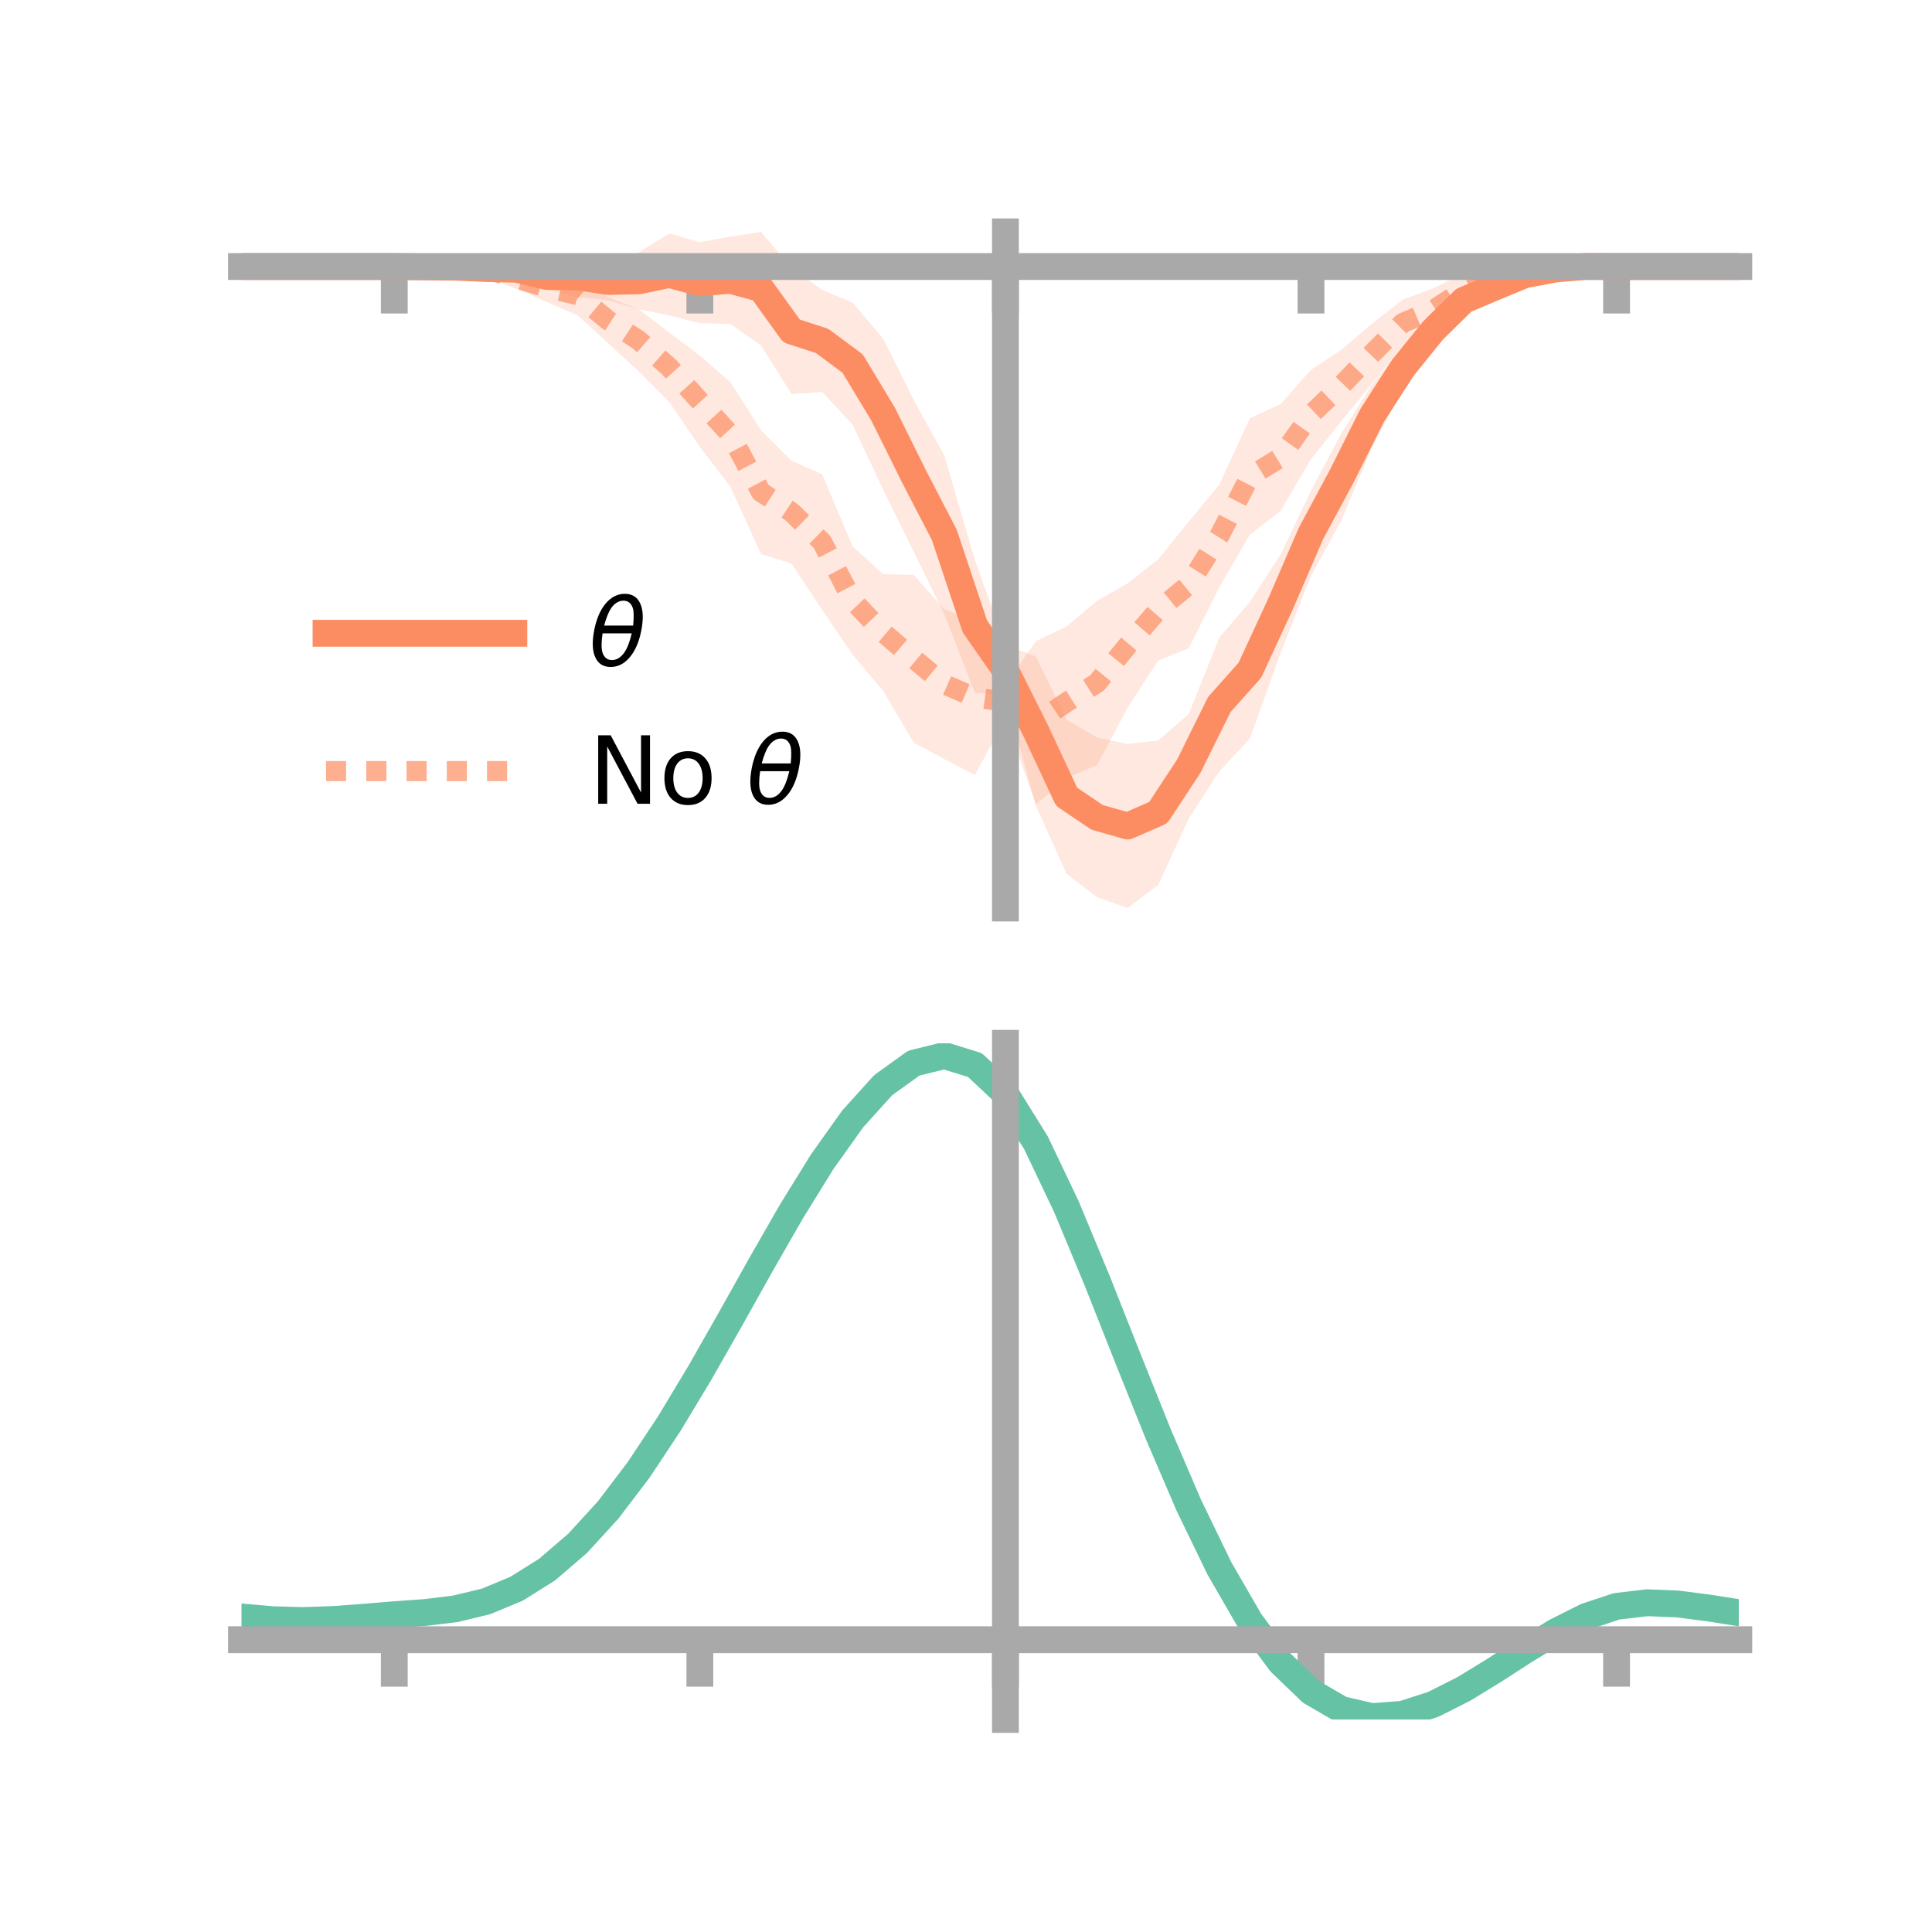<?xml version="1.0" encoding="utf-8" standalone="no"?>
<!DOCTYPE svg PUBLIC "-//W3C//DTD SVG 1.1//EN"
  "http://www.w3.org/Graphics/SVG/1.1/DTD/svg11.dtd">
<!-- Created with matplotlib (https://matplotlib.org/) -->
<svg height="144pt" version="1.1" viewBox="0 0 144 144" width="144pt" xmlns="http://www.w3.org/2000/svg" xmlns:xlink="http://www.w3.org/1999/xlink">
 <defs>
  <style type="text/css">*{stroke-linecap:butt;stroke-linejoin:round;}</style>
 </defs>
 <g id="figure_1">
  <g id="patch_1">
   <path d="M 0 144 
L 144 144 
L 144 0 
L 0 0 
z
" style="fill:none;"/>
  </g>
  <g id="axes_1">
   <g id="patch_2">
    <path d="M 18 67.68 
L 129.6 67.68 
L 129.6 17.28 
L 18 17.28 
z
" style="fill:none;"/>
   </g>
   <g id="PolyCollection_1">
    <path clip-path="url(#p744dc9dc11)" d="M 18 19.867 
L 18 19.867 
L 20.278 19.867 
L 22.555 19.867 
L 24.833 19.867 
L 27.11 19.867 
L 29.388 19.867 
L 31.665 19.814 
L 33.943 19.636 
L 36.22 19.561 
L 38.498 19.221 
L 40.776 19.656 
L 43.053 19.134 
L 45.331 19.586 
L 47.608 18.809 
L 49.886 17.4 
L 52.163 18.052 
L 54.441 17.638 
L 56.718 17.28 
L 58.996 19.968 
L 61.273 21.605 
L 63.551 22.555 
L 65.829 25.254 
L 68.106 29.818 
L 70.384 33.951 
L 72.661 41.741 
L 74.939 48.074 
L 77.216 48.931 
L 79.494 53.642 
L 81.771 54.969 
L 84.049 55.454 
L 86.327 55.191 
L 88.604 53.215 
L 90.882 47.519 
L 93.159 44.859 
L 95.437 41.358 
L 97.714 36.577 
L 99.992 32.274 
L 102.269 28.655 
L 104.547 25.835 
L 106.824 23.181 
L 109.102 21.295 
L 111.38 20.503 
L 113.657 20.022 
L 115.935 19.764 
L 118.212 19.791 
L 120.49 19.867 
L 122.767 19.867 
L 125.045 19.867 
L 127.322 19.867 
L 129.6 19.867 
L 129.6 19.867 
L 129.6 19.867 
L 127.322 19.867 
L 125.045 19.867 
L 122.767 19.867 
L 120.49 19.867 
L 118.212 19.926 
L 115.935 20.332 
L 113.657 20.928 
L 111.38 22.329 
L 109.102 23.465 
L 106.824 26.054 
L 104.547 29.029 
L 102.269 33.291 
L 99.992 38.759 
L 97.714 42.936 
L 95.437 48.698 
L 93.159 55.051 
L 90.882 57.496 
L 88.604 61.005 
L 86.327 65.952 
L 84.049 67.68 
L 81.771 66.872 
L 79.494 65.124 
L 77.216 60.08 
L 74.939 51.835 
L 72.661 51.631 
L 70.384 45.778 
L 68.106 41.129 
L 65.829 36.501 
L 63.551 31.646 
L 61.273 29.213 
L 58.996 29.372 
L 56.718 25.739 
L 54.441 24.146 
L 52.163 24.091 
L 49.886 23.506 
L 47.608 23.056 
L 45.331 22.377 
L 43.053 22.131 
L 40.776 21.564 
L 38.498 20.915 
L 36.22 20.466 
L 33.943 20.193 
L 31.665 19.97 
L 29.388 19.867 
L 27.11 19.867 
L 24.833 19.867 
L 22.555 19.867 
L 20.278 19.867 
L 18 19.867 
z
" style="fill:#fc8d62;fill-opacity:0.2;"/>
   </g>
   <g id="PolyCollection_2">
    <path clip-path="url(#p744dc9dc11)" d="M 18 19.867 
L 18 19.867 
L 20.278 19.867 
L 22.555 19.867 
L 24.833 19.867 
L 27.11 19.867 
L 29.388 19.867 
L 31.665 19.72 
L 33.943 19.679 
L 36.22 19.427 
L 38.498 19.932 
L 40.776 20.374 
L 43.053 20.497 
L 45.331 22.175 
L 47.608 23.049 
L 49.886 24.793 
L 52.163 26.508 
L 54.441 28.489 
L 56.718 32.06 
L 58.996 34.346 
L 61.273 35.347 
L 63.551 40.732 
L 65.829 42.798 
L 68.106 42.847 
L 70.384 45.429 
L 72.661 46.22 
L 74.939 51.029 
L 77.216 47.785 
L 79.494 46.694 
L 81.771 44.775 
L 84.049 43.478 
L 86.327 41.685 
L 88.604 38.88 
L 90.882 36.115 
L 93.159 31.174 
L 95.437 30.127 
L 97.714 27.567 
L 99.992 26.061 
L 102.269 24.119 
L 104.547 22.329 
L 106.824 21.49 
L 109.102 20.388 
L 111.38 19.927 
L 113.657 19.716 
L 115.935 19.597 
L 118.212 19.79 
L 120.49 19.867 
L 122.767 19.867 
L 125.045 19.867 
L 127.322 19.867 
L 129.6 19.867 
L 129.6 19.867 
L 129.6 19.867 
L 127.322 19.867 
L 125.045 19.867 
L 122.767 19.867 
L 120.49 19.867 
L 118.212 20.056 
L 115.935 20.216 
L 113.657 21.045 
L 111.38 21.481 
L 109.102 22.833 
L 106.824 24.724 
L 104.547 25.815 
L 102.269 28.579 
L 99.992 31.367 
L 97.714 34.223 
L 95.437 38.092 
L 93.159 39.845 
L 90.882 43.774 
L 88.604 48.314 
L 86.327 49.228 
L 84.049 52.744 
L 81.771 57.021 
L 79.494 57.993 
L 77.216 59.958 
L 74.939 53.559 
L 72.661 57.765 
L 70.384 56.572 
L 68.106 55.363 
L 65.829 51.494 
L 63.551 48.796 
L 61.273 45.454 
L 58.996 42.003 
L 56.718 41.289 
L 54.441 36.275 
L 52.163 33.303 
L 49.886 29.966 
L 47.608 27.681 
L 45.331 25.586 
L 43.053 23.504 
L 40.776 22.531 
L 38.498 21.539 
L 36.22 20.69 
L 33.943 20.382 
L 31.665 19.969 
L 29.388 19.867 
L 27.11 19.867 
L 24.833 19.867 
L 22.555 19.867 
L 20.278 19.867 
L 18 19.867 
z
" style="fill:#fc8d62;fill-opacity:0.2;"/>
   </g>
   <g id="matplotlib.axis_1">
    <g id="xtick_1">
     <g id="line2d_1">
      <defs>
       <path d="M 0 0 
L 0 3.5 
" id="mdafe9eb39d" style="stroke:#a9a9a9;stroke-width:2;"/>
      </defs>
      <g>
       <use style="fill:#a9a9a9;stroke:#a9a9a9;stroke-width:2;" x="29.388" xlink:href="#mdafe9eb39d" y="19.867"/>
      </g>
     </g>
    </g>
    <g id="xtick_2">
     <g id="line2d_2">
      <g>
       <use style="fill:#a9a9a9;stroke:#a9a9a9;stroke-width:2;" x="52.163" xlink:href="#mdafe9eb39d" y="19.867"/>
      </g>
     </g>
    </g>
    <g id="xtick_3">
     <g id="line2d_3">
      <g>
       <use style="fill:#a9a9a9;stroke:#a9a9a9;stroke-width:2;" x="74.939" xlink:href="#mdafe9eb39d" y="19.867"/>
      </g>
     </g>
    </g>
    <g id="xtick_4">
     <g id="line2d_4">
      <g>
       <use style="fill:#a9a9a9;stroke:#a9a9a9;stroke-width:2;" x="97.714" xlink:href="#mdafe9eb39d" y="19.867"/>
      </g>
     </g>
    </g>
    <g id="xtick_5">
     <g id="line2d_5">
      <g>
       <use style="fill:#a9a9a9;stroke:#a9a9a9;stroke-width:2;" x="120.49" xlink:href="#mdafe9eb39d" y="19.867"/>
      </g>
     </g>
    </g>
   </g>
   <g id="matplotlib.axis_2"/>
   <g id="line2d_6">
    <path clip-path="url(#p744dc9dc11)" d="M 18 19.867 
L 20.278 19.867 
L 22.555 19.867 
L 24.833 19.867 
L 27.11 19.867 
L 29.388 19.867 
L 31.665 19.892 
L 33.943 19.914 
L 36.22 20.013 
L 38.498 20.068 
L 40.776 20.61 
L 43.053 20.633 
L 45.331 20.982 
L 47.608 20.932 
L 49.886 20.453 
L 52.163 21.072 
L 54.441 20.892 
L 56.718 21.509 
L 58.996 24.67 
L 61.273 25.409 
L 63.551 27.1 
L 65.829 30.878 
L 68.106 35.473 
L 70.384 39.865 
L 72.661 46.686 
L 74.939 49.955 
L 77.216 54.506 
L 79.494 59.383 
L 81.771 60.921 
L 84.049 61.567 
L 86.327 60.571 
L 88.604 57.11 
L 90.882 52.507 
L 93.159 49.955 
L 95.437 45.028 
L 97.714 39.757 
L 99.992 35.516 
L 102.269 30.973 
L 104.547 27.432 
L 106.824 24.617 
L 109.102 22.38 
L 111.38 21.416 
L 113.657 20.475 
L 115.935 20.048 
L 118.212 19.858 
L 120.49 19.867 
L 122.767 19.867 
L 125.045 19.867 
L 127.322 19.867 
L 129.6 19.867 
" style="fill:none;stroke:#fc8d62;stroke-linecap:square;stroke-width:2;"/>
   </g>
   <g id="line2d_7">
    <path clip-path="url(#p744dc9dc11)" d="M 18 19.867 
L 20.278 19.867 
L 22.555 19.867 
L 24.833 19.867 
L 27.11 19.867 
L 29.388 19.867 
L 31.665 19.845 
L 33.943 20.031 
L 36.22 20.059 
L 38.498 20.736 
L 40.776 21.453 
L 43.053 22 
L 45.331 23.881 
L 47.608 25.365 
L 49.886 27.379 
L 52.163 29.905 
L 54.441 32.382 
L 56.718 36.674 
L 58.996 38.174 
L 61.273 40.401 
L 63.551 44.764 
L 65.829 47.146 
L 68.106 49.105 
L 70.384 51.001 
L 72.661 51.992 
L 74.939 52.294 
L 77.216 53.871 
L 79.494 52.343 
L 81.771 50.898 
L 84.049 48.111 
L 86.327 45.457 
L 88.604 43.597 
L 90.882 39.944 
L 93.159 35.51 
L 95.437 34.109 
L 97.714 30.895 
L 99.992 28.714 
L 102.269 26.349 
L 104.547 24.072 
L 106.824 23.107 
L 109.102 21.61 
L 111.38 20.704 
L 113.657 20.381 
L 115.935 19.906 
L 118.212 19.923 
L 120.49 19.867 
L 122.767 19.867 
L 125.045 19.867 
L 127.322 19.867 
L 129.6 19.867 
" style="fill:none;stroke:#fc8d62;stroke-dasharray:1.5,1.5;stroke-dashoffset:0;stroke-opacity:0.7;stroke-width:1.5;"/>
   </g>
   <g id="patch_3">
    <path d="M 74.939 67.68 
L 74.939 17.28 
" style="fill:none;stroke:#a9a9a9;stroke-linecap:square;stroke-linejoin:miter;stroke-width:2;"/>
   </g>
   <g id="patch_4">
    <path d="M 129.6 67.68 
L 129.6 17.28 
" style="fill:none;"/>
   </g>
   <g id="patch_5">
    <path d="M 18 19.867 
L 129.6 19.867 
" style="fill:none;stroke:#a9a9a9;stroke-linecap:square;stroke-linejoin:miter;stroke-width:2;"/>
   </g>
   <g id="patch_6">
    <path d="M 18 17.28 
L 129.6 17.28 
" style="fill:none;"/>
   </g>
   <g id="legend_1">
    <g id="line2d_8">
     <path d="M 24.3 47.2 
L 38.3 47.2 
" style="fill:none;stroke:#fc8d62;stroke-linecap:square;stroke-width:2;"/>
    </g>
    <g id="line2d_9"/>
    <g id="text_1">
     <!-- $\theta$ -->
     <g transform="translate(43.9 49.65)scale(0.07 -0.07)">
      <defs>
       <path d="M 45.516 34.672 
L 14.453 34.672 
Q 12.359 20.062 14.5 13.875 
Q 17.188 6.25 24.469 6.25 
Q 31.781 6.25 37.359 13.922 
Q 42.234 20.656 45.516 34.672 
z
M 47.016 42.969 
Q 48.344 56.844 46.625 61.719 
Q 43.953 69.438 36.766 69.438 
Q 29.297 69.438 23.828 61.812 
Q 19.531 55.672 16.156 42.969 
z
M 38.188 76.766 
Q 49.906 76.766 54.594 66.406 
Q 59.281 56.109 55.719 37.844 
Q 52.203 19.625 43.453 9.281 
Q 34.766 -1.125 23.047 -1.125 
Q 11.281 -1.125 6.641 9.281 
Q 2 19.625 5.516 37.844 
Q 9.078 56.109 17.719 66.406 
Q 26.422 76.766 38.188 76.766 
z
" id="DejaVuSans-Oblique-952"/>
      </defs>
      <use transform="translate(0 0.234)" xlink:href="#DejaVuSans-Oblique-952"/>
     </g>
    </g>
    <g id="line2d_10">
     <path d="M 24.3 57.474 
L 38.3 57.474 
" style="fill:none;stroke:#fc8d62;stroke-dasharray:1.5,1.5;stroke-dashoffset:0;stroke-opacity:0.7;stroke-width:1.5;"/>
    </g>
    <g id="line2d_11"/>
    <g id="text_2">
     <!-- No $\theta$ -->
     <g transform="translate(43.9 59.924)scale(0.07 -0.07)">
      <defs>
       <path d="M 9.812 72.906 
L 23.094 72.906 
L 55.422 11.922 
L 55.422 72.906 
L 64.984 72.906 
L 64.984 0 
L 51.703 0 
L 19.391 60.984 
L 19.391 0 
L 9.812 0 
z
" id="DejaVuSans-78"/>
       <path d="M 30.609 48.391 
Q 23.391 48.391 19.188 42.75 
Q 14.984 37.109 14.984 27.297 
Q 14.984 17.484 19.156 11.844 
Q 23.344 6.203 30.609 6.203 
Q 37.797 6.203 41.984 11.859 
Q 46.188 17.531 46.188 27.297 
Q 46.188 37.016 41.984 42.703 
Q 37.797 48.391 30.609 48.391 
z
M 30.609 56 
Q 42.328 56 49.016 48.375 
Q 55.719 40.766 55.719 27.297 
Q 55.719 13.875 49.016 6.219 
Q 42.328 -1.422 30.609 -1.422 
Q 18.844 -1.422 12.172 6.219 
Q 5.516 13.875 5.516 27.297 
Q 5.516 40.766 12.172 48.375 
Q 18.844 56 30.609 56 
z
" id="DejaVuSans-111"/>
       <path id="DejaVuSans-32"/>
      </defs>
      <use transform="translate(0 0.234)" xlink:href="#DejaVuSans-78"/>
      <use transform="translate(74.805 0.234)" xlink:href="#DejaVuSans-111"/>
      <use transform="translate(135.986 0.234)" xlink:href="#DejaVuSans-32"/>
      <use transform="translate(167.773 0.234)" xlink:href="#DejaVuSans-Oblique-952"/>
     </g>
    </g>
   </g>
  </g>
  <g id="axes_2">
   <g id="patch_7">
    <path d="M 18 128.16 
L 129.6 128.16 
L 129.6 77.76 
L 18 77.76 
z
" style="fill:none;"/>
   </g>
   <g id="PolyCollection_3">
    <path clip-path="url(#p846ab00255)" d="M 18 120.557 
L 18 120.48 
L 20.278 120.692 
L 22.555 120.754 
L 24.833 120.672 
L 27.11 120.494 
L 29.388 120.297 
L 31.665 120.128 
L 33.943 119.847 
L 36.22 119.291 
L 38.498 118.334 
L 40.776 116.884 
L 43.053 114.891 
L 45.331 112.347 
L 47.608 109.281 
L 49.886 105.764 
L 52.163 101.894 
L 54.441 97.802 
L 56.718 93.641 
L 58.996 89.587 
L 61.273 85.828 
L 63.551 82.564 
L 65.829 79.998 
L 68.106 78.33 
L 70.384 77.76 
L 72.661 78.475 
L 74.939 80.644 
L 77.216 84.355 
L 79.494 89.212 
L 81.771 94.77 
L 84.049 100.613 
L 86.327 106.378 
L 88.604 111.764 
L 90.882 116.539 
L 93.159 120.536 
L 95.437 123.658 
L 97.714 125.872 
L 99.992 127.205 
L 102.269 127.733 
L 104.547 127.566 
L 106.824 126.842 
L 109.102 125.714 
L 111.38 124.345 
L 113.657 122.896 
L 115.935 121.529 
L 118.212 120.395 
L 120.49 119.647 
L 122.767 119.38 
L 125.045 119.478 
L 127.322 119.782 
L 129.6 120.152 
L 129.6 120.254 
L 129.6 120.254 
L 127.322 119.909 
L 125.045 119.625 
L 122.767 119.538 
L 120.49 119.81 
L 118.212 120.569 
L 115.935 121.729 
L 113.657 123.141 
L 111.38 124.64 
L 109.102 126.058 
L 106.824 127.225 
L 104.547 127.977 
L 102.269 128.16 
L 99.992 127.645 
L 97.714 126.333 
L 95.437 124.164 
L 93.159 121.12 
L 90.882 117.237 
L 88.604 112.606 
L 86.327 107.381 
L 84.049 101.787 
L 81.771 96.114 
L 79.494 90.715 
L 77.216 85.994 
L 74.939 82.388 
L 72.661 80.287 
L 70.384 79.599 
L 68.106 80.154 
L 65.829 81.765 
L 63.551 84.239 
L 61.273 87.377 
L 58.996 90.984 
L 56.718 94.868 
L 54.441 98.847 
L 52.163 102.757 
L 49.886 106.451 
L 47.608 109.809 
L 45.331 112.738 
L 43.053 115.175 
L 40.776 117.094 
L 38.498 118.499 
L 36.22 119.434 
L 33.943 119.976 
L 31.665 120.248 
L 29.388 120.406 
L 27.11 120.589 
L 24.833 120.748 
L 22.555 120.814 
L 20.278 120.752 
L 18 120.557 
z
" style="fill:#66c2a5;fill-opacity:0.2;"/>
   </g>
   <g id="matplotlib.axis_3">
    <g id="xtick_6">
     <g id="line2d_12">
      <g>
       <use style="fill:#a9a9a9;stroke:#a9a9a9;stroke-width:2;" x="29.388" xlink:href="#mdafe9eb39d" y="122.213"/>
      </g>
     </g>
    </g>
    <g id="xtick_7">
     <g id="line2d_13">
      <g>
       <use style="fill:#a9a9a9;stroke:#a9a9a9;stroke-width:2;" x="52.163" xlink:href="#mdafe9eb39d" y="122.213"/>
      </g>
     </g>
    </g>
    <g id="xtick_8">
     <g id="line2d_14">
      <g>
       <use style="fill:#a9a9a9;stroke:#a9a9a9;stroke-width:2;" x="74.939" xlink:href="#mdafe9eb39d" y="122.213"/>
      </g>
     </g>
    </g>
    <g id="xtick_9">
     <g id="line2d_15">
      <g>
       <use style="fill:#a9a9a9;stroke:#a9a9a9;stroke-width:2;" x="97.714" xlink:href="#mdafe9eb39d" y="122.213"/>
      </g>
     </g>
    </g>
    <g id="xtick_10">
     <g id="line2d_16">
      <g>
       <use style="fill:#a9a9a9;stroke:#a9a9a9;stroke-width:2;" x="120.49" xlink:href="#mdafe9eb39d" y="122.213"/>
      </g>
     </g>
    </g>
   </g>
   <g id="matplotlib.axis_4"/>
   <g id="line2d_17">
    <path clip-path="url(#p846ab00255)" d="M 18 120.518 
L 20.278 120.722 
L 22.555 120.784 
L 24.833 120.71 
L 27.11 120.541 
L 29.388 120.352 
L 31.665 120.188 
L 33.943 119.912 
L 36.22 119.362 
L 38.498 118.417 
L 40.776 116.989 
L 43.053 115.033 
L 45.331 112.542 
L 47.608 109.545 
L 49.886 106.107 
L 52.163 102.325 
L 54.441 98.324 
L 56.718 94.254 
L 58.996 90.285 
L 61.273 86.603 
L 63.551 83.402 
L 65.829 80.881 
L 68.106 79.242 
L 70.384 78.679 
L 72.661 79.381 
L 74.939 81.516 
L 77.216 85.175 
L 79.494 89.963 
L 81.771 95.442 
L 84.049 101.2 
L 86.327 106.88 
L 88.604 112.185 
L 90.882 116.888 
L 93.159 120.828 
L 95.437 123.911 
L 97.714 126.103 
L 99.992 127.425 
L 102.269 127.946 
L 104.547 127.771 
L 106.824 127.034 
L 109.102 125.886 
L 111.38 124.492 
L 113.657 123.019 
L 115.935 121.629 
L 118.212 120.482 
L 120.49 119.728 
L 122.767 119.459 
L 125.045 119.552 
L 127.322 119.845 
L 129.6 120.203 
" style="fill:none;stroke:#66c2a5;stroke-linecap:square;stroke-width:2;"/>
   </g>
   <g id="patch_8">
    <path d="M 74.939 128.16 
L 74.939 77.76 
" style="fill:none;stroke:#a9a9a9;stroke-linecap:square;stroke-linejoin:miter;stroke-width:2;"/>
   </g>
   <g id="patch_9">
    <path d="M 129.6 128.16 
L 129.6 77.76 
" style="fill:none;"/>
   </g>
   <g id="patch_10">
    <path d="M 18 122.213 
L 129.6 122.213 
" style="fill:none;stroke:#a9a9a9;stroke-linecap:square;stroke-linejoin:miter;stroke-width:2;"/>
   </g>
   <g id="patch_11">
    <path d="M 18 77.76 
L 129.6 77.76 
" style="fill:none;"/>
   </g>
  </g>
 </g>
 <defs>
  <clipPath id="p744dc9dc11">
   <rect height="50.4" width="111.6" x="18" y="17.28"/>
  </clipPath>
  <clipPath id="p846ab00255">
   <rect height="50.4" width="111.6" x="18" y="77.76"/>
  </clipPath>
 </defs>
</svg>
